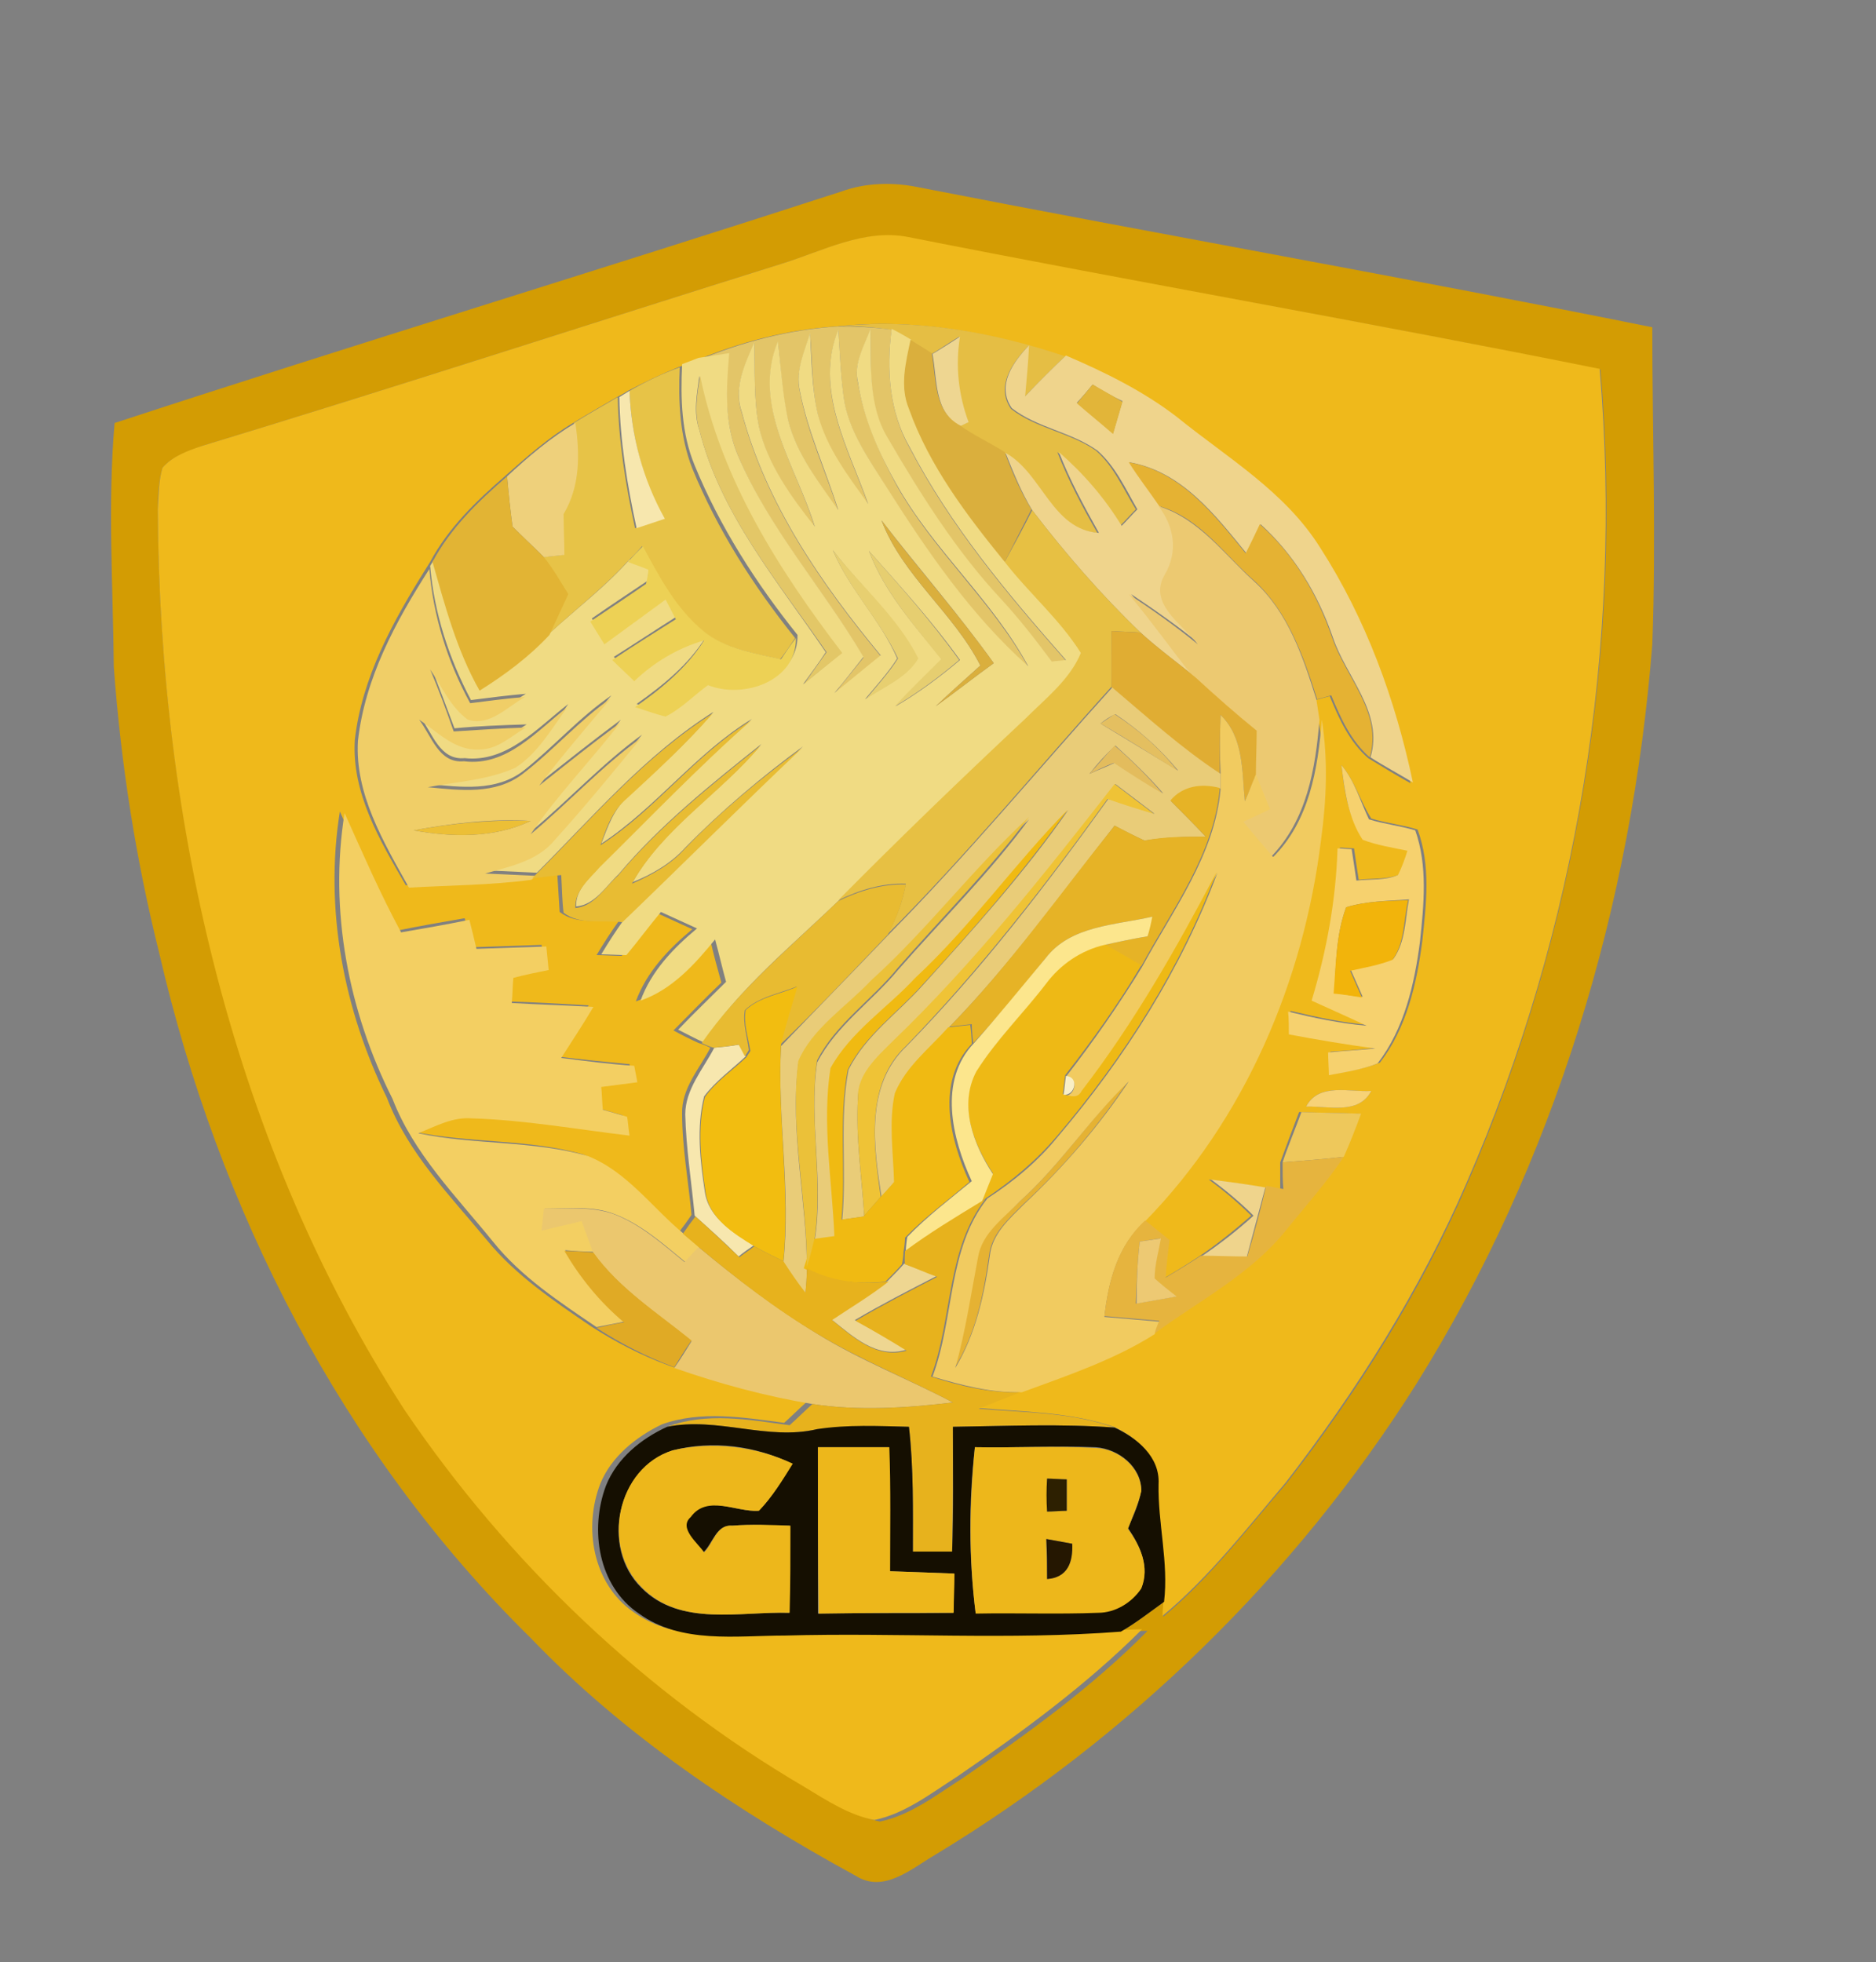 <?xml version="1.0" encoding="utf-8"?>
<!-- Generator: Adobe Illustrator 26.0.3, SVG Export Plug-In . SVG Version: 6.00 Build 0)  -->
<svg version="1.1" id="Layer_1" xmlns="http://www.w3.org/2000/svg" xmlns:xlink="http://www.w3.org/1999/xlink" x="0px" y="0px"
	 viewBox="0 0 239 250" style="enable-background:new 0 0 239 250;" xml:space="preserve">
<rect x="0" y="0" width="239" height="250" fill="#808080" stroke="none"/>
<style type="text/css">
	.st0{fill:#D39C03;}
	.st1{fill:#EFB91B;}
	.st2{fill:#E5BE44;}
	.st3{fill:#E3C568;}
	.st4{fill:#F0DB83;}
	.st5{fill:#EED691;}
	.st6{fill:#DAAF3D;}
	.st7{fill:#EFD48C;}
	.st8{fill:#E7C347;}
	.st9{fill:#E3C767;}
	.st10{fill:#E2B539;}
	.st11{fill:#F7E7AE;}
	.st12{fill:#EED07B;}
	.st13{fill:#E5B233;}
	.st14{fill:#E2B434;}
	.st15{fill:#ECC971;}
	.st16{fill:#E7C043;}
	.st17{fill:#EDD155;}
	.st18{fill:#E7CF70;}
	.st19{fill:#E6CE70;}
	.st20{fill:#F0CE67;}
	.st21{fill:#E0AD33;}
	.st22{fill:#E9CC78;}
	.st23{fill:#E8BC33;}
	.st24{fill:#E4BF60;}
	.st25{fill:#F1CB60;}
	.st26{fill:#E3BC5D;}
	.st27{fill:#F6D16E;}
	.st28{fill:#E6B326;}
	.st29{fill:#EFC336;}
	.st30{fill:#F0BA12;}
	.st31{fill:#F3CF62;}
	.st32{fill:#ECBF36;}
	.st33{fill:#EBC139;}
	.st34{fill:#EEB915;}
	.st35{fill:#E8BB31;}
	.st36{fill:#F2B40B;}
	.st37{fill:#FCE68D;}
	.st38{fill:#F2BD10;}
	.st39{fill:#F9EFC5;}
	.st40{fill:#F7D277;}
	.st41{fill:#EEC85B;}
	.st42{fill:#E6B43E;}
	.st43{fill:#EBC76E;}
	.st44{fill:#E7B21D;}
	.st45{fill:#EDC973;}
	.st46{fill:#E0AA25;}
	.st47{fill:#150F01;}
	.st48{fill:#EDB71B;}
	.st49{fill:#2D2001;}
	.st50{fill:#251701;}
</style>
<g id="_x23_d39c03ff">
	<path class="st0" d="M107.2,24.4c3-1.1,6.4-1.2,9.5-0.6c31.2,6.1,62.6,11.6,93.8,17.9c0,13.5,0.5,26.9,0,40.4
		c-2.6,33.2-12.4,66-30.1,94.3c-15.4,24.4-36.6,45-61.2,59.9c-3.1,1.8-6.6,5-10.2,2.7c-15-8.2-29.5-17.9-41.4-30.3
		C43.5,185,27.8,154,20.3,121.5c-3-12-4.9-24.2-5.8-36.5c-0.1-10.3-0.8-20.8,0.1-31.1C45.4,43.8,76.4,34.4,107.2,24.4 M99.6,33.6
		C75,41.3,50.5,49.3,25.8,56.8c-1.8,0.7-3.8,1.3-5.1,2.8c-0.5,1.7-0.6,3.5-0.6,5.3c0.2,40.2,9.8,81.1,32.1,114.9
		c13.2,19.5,30.7,36.1,51,48.1c2.8,1.6,5.6,3.5,8.9,4.2c3.9-0.8,7.2-3.4,10.5-5.5c8.3-5.7,16.5-11.6,23.6-18.8
		c-0.8,0-2.5,0.1-3.4,0.1c1.9-1.1,3.7-2.5,5.5-3.8c0,0.5-0.1,1.4-0.1,1.9c6-5,10.7-11.2,15.7-17c9.1-11.7,17.1-24.4,23-38.1
		c14.1-32.5,20-68.5,17-103.8c-29.3-6-58.8-11-88.1-16.8C110.1,29.1,104.9,32,99.6,33.6z"/>
</g>
<g id="_x23_efb91bff">
	<path class="st1" d="M99.6,33.6c5.2-1.6,10.5-4.5,16.1-3.4c29.3,5.8,58.8,10.9,88.1,16.8c3,35.3-2.8,71.3-17,103.8
		c-5.9,13.6-13.9,26.3-23,38.1c-5,5.9-9.8,12.1-15.7,17c0-0.5,0.1-1.4,0.1-1.9c0.6-5-0.7-10-0.7-15c0.2-3.4-2.8-5.9-5.6-7.2
		c-5.6-1.9-11.5-1.9-17.3-2.4c1.8-0.7,3.5-1.5,5.3-2.1c5.8-2.1,11.7-4.1,16.9-7.4c5.7-4.2,12.2-7.5,16.7-13.1
		c2.5-3.1,5.2-6.1,7.4-9.4c0.8-1.8,1.5-3.7,2.2-5.5c-2.5-0.1-5.1-0.1-7.6-0.2c-0.8,2.1-1.6,4.2-2.4,6.4c0,1.2,0,2.4,0,3.6
		c-0.8-0.1-1.5-0.3-2.2-0.4c-2.3-0.4-4.6-0.7-6.9-1c1.9,1.4,3.7,2.9,5.4,4.6c-2.2,1.9-4.4,3.7-6.8,5.3c-1.5,1-3,1.9-4.5,2.8
		c0.2-1.6,0.4-3.2,0.5-4.8c-1-0.8-2.1-1.7-3.1-2.5c12.7-13,20.2-30.7,22.4-48.6c0.7-5.1,0.9-10.2,0.1-15.3c-0.1-0.7-0.3-1.9-0.4-2.6
		c0.4-0.1,1.4-0.4,1.8-0.5c1.2,2.9,2.5,5.8,4.9,7.9c1.8,1.1,3.6,2.2,5.4,3.2c-2.2-10.5-6-20.9-11.8-29.9
		c-4.5-7.2-11.9-11.5-18.3-16.7c-4.2-3.3-9.1-5.7-14.1-7.8c-9.3-3.1-19.2-4.9-29-3.8c-6.2,0.4-12.3,2-18,4.4
		c-0.5,0.2-1.6,0.6-2.1,0.8c-2.2,0.9-4.3,1.9-6.4,3c-0.3,0.2-1,0.6-1.4,0.8c-1.9,1.1-3.8,2.2-5.6,3.3c-3.2,1.9-6,4.4-8.7,6.8
		c-3.7,3.2-7.2,6.6-9.5,10.9l-0.5,0.8c-4.2,6.7-8.2,13.9-9.1,21.9c-0.4,6.8,3.2,12.8,6.5,18.5c5.2-0.2,10.4-0.3,15.6-1
		c1.2-0.1,2.4-0.3,3.7-0.4c0.1,1.6,0.2,3.2,0.3,4.8c2.2,1.7,5,0.9,7.5,1.2c-1,1.4-1.9,2.8-2.8,4.3c0.8,0,2.4,0.1,3.2,0.1
		c1.4-1.8,2.9-3.7,4.4-5.5c1.5,0.7,3.1,1.4,4.6,2.1c-3,2.5-5.8,5.4-7.2,9.2c4.1-1.4,6.9-4.6,9.5-7.8c0.4,1.8,0.9,3.6,1.4,5.4
		c-2.1,2-4.1,4.1-6.1,6.1c1.1,0.6,2.1,1.1,3.2,1.6c0.4,0.1,1.1,0.4,1.5,0.6c-1.4,2.7-3.7,5.2-3.6,8.4c0,4.3,0.8,8.6,1.2,12.9
		c-0.4,0.6-1.2,1.7-1.6,2.2c-4.1-3.2-7.3-7.9-12.2-9.9c-7-2-14.4-1.4-21.6-2.9c2.1-0.9,4.3-2.1,6.8-1.9c6.8,0.2,13.4,1.4,20.1,2.2
		c-0.1-0.6-0.2-1.8-0.3-2.4c-1-0.3-2.1-0.6-3.1-0.9c-0.1-1-0.1-2-0.2-2.9c1.5-0.2,3-0.4,4.6-0.6c-0.1-0.5-0.3-1.6-0.4-2.1
		c-3.1-0.3-6.2-0.6-9.3-1c1.3-2.2,2.7-4.3,4.1-6.5c-3.5-0.2-6.9-0.4-10.4-0.5c0.1-1.1,0.1-2.1,0.2-3.2c1.5-0.3,3-0.7,4.5-1
		c-0.1-1-0.2-2-0.3-3c-3,0.1-5.9,0.2-8.9,0.3c-0.3-1.2-0.6-2.4-0.9-3.7c-2.9,0.5-5.8,1-8.7,1.6c-2.7-4.9-4.9-10-7.2-15.2
		c-2,12.4,0.5,25.3,6,36.5c2.7,7.1,8.1,12.5,12.8,18.2c3.6,4.4,8.5,7.7,13.2,10.9c3.1,2,6.4,3.7,9.9,5c5.7,2,11.6,3.6,17.6,4.6
		c-1,0.9-1.9,1.8-2.9,2.7c-5.2-0.7-10.6-1.6-15.6,0.2c-3.3,1.6-6.4,4.1-7.8,7.5c-2.2,5.6-1,12.8,4.2,16.4c5.4,3.9,12.4,2.8,18.6,2.8
		c14.2-0.4,28.6,0.5,42.8-0.5c0.8,0,2.5-0.1,3.4-0.1c-7.1,7.1-15.3,13.1-23.6,18.8c-3.3,2.1-6.6,4.7-10.5,5.5
		c-3.2-0.6-6.1-2.5-8.9-4.2c-20.3-11.9-37.8-28.6-51-48.1C29.8,146,20.3,105.1,20.1,64.9c0.1-1.8,0.1-3.6,0.6-5.3
		c1.3-1.5,3.3-2.2,5.1-2.8C50.5,49.3,75,41.3,99.6,33.6 M170.9,97.5c0.4,3.3,0.8,6.8,3,9.4c1.9,0.7,3.8,0.9,5.7,1.4
		c-0.4,1.1-0.8,2.1-1.2,3.1c-1.7,0.7-3.6,0.5-5.3,0.7c-0.2-1.3-0.4-2.6-0.6-4c-0.5,0-1.4-0.1-1.8-0.1c-0.3,6.6-1.5,13.1-3.3,19.4
		c2.3,1,4.7,2.1,7,3.2c-3.4-0.3-6.7-1-10-1.8c0,0.7,0,2.1,0.1,2.9c3.6,0.8,7.3,1.3,11,1.8c-2,0.2-4,0.4-6,0.5c0,0.7,0.1,2.2,0.1,2.9
		c2.1-0.4,4.2-0.7,6.2-1.5c3.4-4.4,4.7-10.1,5.4-15.5c0.5-4.7,1.1-9.6-0.6-14.2c-1.9-0.6-3.9-0.8-5.9-1.4
		C173.3,102.1,172.6,99.5,170.9,97.5 M166.4,141c2.8-0.1,6.7,1.1,8.3-2C171.9,139.2,168,137.9,166.4,141z"/>
</g>
<g id="_x23_e5be44ff">
	<path class="st2" d="M106.7,41.6c9.8-1.1,19.8,0.7,29,3.8c-1.8,1.7-3.5,3.4-5.2,5.2c0.2-2.1,0.4-4.3,0.5-6.5c-2,2.1-4.2,5.1-2.2,8
		c3.2,2.5,7.5,3,10.8,5.3c2.3,2,3.5,4.9,5.1,7.5c-0.7,0.7-1.3,1.4-2,2.1c-2.1-3.5-4.9-6.7-8-9.4c1.4,3.6,3.2,7,5.1,10.3
		c-6-0.4-7.1-7.6-11.9-10.2c-1.9-1.1-3.9-2.1-5.7-3.4c0.3-0.1,0.8-0.4,1.1-0.5c-1.4-3.5-1.8-7.2-1.1-10.9c-1.2,0.7-2.3,1.5-3.5,2.2
		c-0.9-0.6-1.8-1.2-2.7-1.7c-0.8-0.5-1.6-1-2.5-1.4C111.3,41.7,109,41.5,106.7,41.6z"/>
</g>
<g id="_x23_e3c568ff">
	<path class="st3" d="M88.7,46c5.7-2.4,11.8-4,18-4.4c2.3,0,4.6,0.1,6.9,0.4c-0.7,5.1-0.3,10.5,2.3,15.1c5.2,10,12.5,18.7,19.9,27.1
		c-0.6,0.1-1.2,0.1-1.8,0.2c-2-2.7-4.1-5.4-6.4-7.9c-5.8-6.1-10.2-13.3-14.5-20.6c-2.6-4.2-2.1-9.2-2.2-13.9
		c-0.8,2.2-2.2,4.4-1.6,6.8c0.8,4.6,2.7,8.9,4.9,13c4.7,8.4,12.2,14.8,16.8,23.2c-7.3-6.5-12.9-14.7-18.1-22.9
		c-2.2-3.6-4.8-7.1-5.4-11.3c-0.4-2.9-0.5-5.8-0.7-8.7c-3.1,7.6,1.3,15.1,3.8,22.2c-2.6-3.5-5.4-7.1-6.4-11.4c-0.8-3.4-0.7-7-1-10.4
		c-0.7,2.4-1.9,4.9-1.3,7.4c1,5.3,3.3,10.2,4.9,15.2c-2.5-3.6-5.3-7.2-6.4-11.5c-0.8-3.3-0.9-6.7-1.3-10c-3.3,8.2,2.4,15.9,4.7,23.6
		c-3-3.8-6-7.9-7.1-12.7c-0.7-3.6-0.5-7.2-0.6-10.8c-1.2,2.8-2.7,5.8-1.6,8.9c3.1,11.7,10.1,21.8,17.7,31c-2,1.6-3.9,3.2-5.9,4.8
		c1.2-1.5,2.5-3.1,3.7-4.6C104.9,75,97.9,67.4,94,58c-1.7-4-1.5-8.3-1.3-12.6C91.3,45.6,90,45.8,88.7,46z"/>
</g>
<g id="_x23_f0db83ff">
	<path class="st4" d="M113.6,41.9c0.8,0.4,1.7,0.9,2.5,1.4c-0.6,2.9-1.5,5.9-0.2,8.8c2.6,7.3,7.4,13.6,12.2,19.5
		c3.1,4,7,7.3,9.7,11.6c-1.4,3.5-4.5,5.9-7.1,8.4c-8.1,7.6-16,15.3-23.8,23.1c-6,5.8-12.6,11.1-17.3,18.1c-1.1-0.5-2.2-1.1-3.2-1.6
		c2-2.1,4.1-4.1,6.1-6.1c-0.5-1.8-0.9-3.6-1.4-5.4c-2.6,3.2-5.5,6.4-9.5,7.8c1.4-3.8,4.2-6.7,7.2-9.2c-1.5-0.7-3.1-1.4-4.6-2.1
		c-1.5,1.8-2.9,3.7-4.4,5.5c-0.8,0-2.4-0.1-3.2-0.1c0.9-1.5,1.8-2.9,2.8-4.3c7.7-7.4,15.2-14.9,22.9-22.2c-5.3,3.9-10.4,8.2-15,12.9
		c-1.8,2-4.2,3.4-6.7,4.4c4-7.1,11.3-11.4,16.4-17.6c-6.4,5.1-12.9,10.3-18.2,16.6c-1.6,1.5-3,3.9-5.4,4.1c-0.1-2.2,1.8-3.7,3.1-5.2
		c6.3-6.3,12.6-12.7,19.3-18.7c-7.2,4.4-12.2,11.3-19.2,15.9c0.8-2.1,1.6-4.4,3.3-5.9c3.8-3.5,7.6-6.9,11-10.9
		c-8.7,5.5-15.3,13.3-22.5,20.5c-2.2-0.1-4.3-0.2-6.5-0.3c3.2-0.9,6.7-1.6,8.9-4.3c3.8-4.2,7.4-8.6,11-13
		c-5.1,3.7-9.3,8.3-14.1,12.3c3.4-5,7.7-9.3,11.4-14.2c-3.5,2.6-6.9,5.3-10.3,8c2.9-3.8,6-7.5,9.1-11.1c-4.1,2.8-7.4,6.6-11.2,9.6
		c-3.5,2.7-8,2.1-12.1,1.7c3.8-0.7,7.7-0.8,11.2-2.5c2.9-1.8,4.6-4.9,6.6-7.7c-3.9,3-7.8,7.5-13.2,6.9c-3.2,0.3-4.1-3.2-5.7-5.3
		c2.4,1.6,4.6,4,7.7,3.8c2.3,0,4.1-1.7,5.9-2.8c-3.1,0.1-6.1,0.2-9.2,0.5c-1-2.7-2-5.3-3-7.9c1.5,2.2,2.6,4.8,4.8,6.4
		c2.8,0.9,5.1-1.6,7.3-2.9c-2.3,0.2-4.7,0.5-7,0.8c-2.8-5.3-4.7-11.1-5.2-17.1l0.5-0.8c1.6,5.6,3.2,11.2,5.9,16.4
		c3.2-2,6.3-4.3,8.9-7.1c3.4-3.1,7.1-5.9,10.1-9.3c0.7,0.2,1.9,0.7,2.6,0.9c-0.1,0.4-0.3,1.3-0.3,1.8c-2.4,1.6-4.8,3.2-7.1,4.8
		c0.6,1,1.2,1.9,1.8,2.9c2.6-1.9,5.2-3.8,7.8-5.7c0.3,0.6,1,1.9,1.3,2.5c-2.7,1.7-5.4,3.5-8.1,5.2c0.9,0.9,1.8,1.8,2.8,2.7
		c2.5-2.4,5.5-4.2,8.9-5.2c-2.2,3.5-5.4,6.1-8.8,8.5c1.3,0.4,2.6,0.9,3.9,1.2c2-1,3.6-2.6,5.4-4c4.5,1.8,11.3-0.5,11.2-6
		c-5.3-6.6-9.9-13.8-13.1-21.6c-1.7-4.1-1.8-8.5-1.6-12.9c0.5-0.2,1.6-0.6,2.1-0.8c1.3-0.2,2.6-0.4,3.9-0.6C92.5,49.7,92.3,54,94,58
		c4,9.4,10.9,17,16,25.7c-1.2,1.5-2.4,3.1-3.7,4.6c2-1.6,3.9-3.2,5.9-4.8c-7.6-9.2-14.6-19.3-17.7-31c-1.1-3.1,0.4-6.1,1.6-8.9
		c0.1,3.6-0.1,7.3,0.6,10.8c1.1,4.8,4.1,8.9,7.1,12.7c-2.3-7.6-8.1-15.4-4.7-23.6c0.4,3.3,0.6,6.8,1.3,10c1.1,4.4,3.9,7.9,6.4,11.5
		c-1.6-5.1-3.9-10-4.9-15.2c-0.6-2.6,0.6-5,1.3-7.4c0.2,3.5,0.2,7,1,10.4c1.1,4.3,3.9,7.9,6.4,11.4c-2.5-7.1-6.9-14.6-3.8-22.2
		c0.2,2.9,0.3,5.8,0.7,8.7c0.6,4.2,3.2,7.8,5.4,11.3c5.2,8.2,10.8,16.4,18.1,22.9c-4.6-8.5-12.1-14.8-16.8-23.2
		c-2.3-4.1-4.2-8.4-4.9-13c-0.6-2.4,0.8-4.6,1.6-6.8c0.1,4.7-0.3,9.8,2.2,13.9c4.2,7.2,8.7,14.4,14.5,20.6c2.3,2.5,4.4,5.2,6.4,7.9
		c0.6-0.1,1.2-0.1,1.8-0.2c-7.4-8.4-14.7-17.1-19.9-27.1C113.3,52.5,112.9,47.1,113.6,41.9 M89.1,54.8c2.7,10.7,10,19.3,16.1,28.3
		c-0.9,1.4-1.9,2.7-2.9,4.1c1.6-1.3,3.3-2.7,4.9-4c-8.1-10.6-15.4-22.1-18.1-35.3C88.8,50.2,88.3,52.5,89.1,54.8 M112.3,66.3
		c2.7,7.1,9.2,11.8,12.6,18.5c-1.9,1.7-3.8,3.4-5.7,5.2c2.5-1.8,4.9-3.7,7.4-5.5C122.1,78.2,117,72.4,112.3,66.3 M106.1,70.1
		c2.1,5,6.1,8.9,8.2,13.8c-1.2,1.9-2.7,3.5-4.1,5.2c2.3-1.6,5.2-2.7,6.7-5.2C114.3,78.7,109.6,74.7,106.1,70.1 M110.7,70.2
		c2,5.3,5.8,9.5,9.3,13.8c-2,2-4,4-5.9,6c2.9-1.7,5.6-3.7,8.2-5.9C118.8,79.2,114.7,74.7,110.7,70.2z"/>
</g>
<g id="_x23_eed691ff">
	<path class="st5" d="M118.8,45.1c1.2-0.7,2.4-1.5,3.5-2.2c-0.6,3.7-0.2,7.4,1.1,10.9c-0.3,0.1-0.8,0.4-1.1,0.5
		C119,52.5,119.4,48.3,118.8,45.1z"/>
	<path class="st5" d="M115.2,161c1.4,0.5,2.7,1.1,4.1,1.6c-3.5,1.8-7,3.6-10.4,5.6c2.2,1.2,4.4,2.4,6.5,3.8
		c-3.8,1.1-6.7-1.7-9.5-3.9c2.4-1.6,4.9-3.1,7.2-4.9C113.8,162.5,114.5,161.8,115.2,161z"/>
</g>
<g id="_x23_daaf3dff">
	<path class="st6" d="M115.8,52.1c-1.2-2.9-0.4-5.9,0.2-8.8c0.9,0.6,1.8,1.1,2.7,1.7c0.6,3.2,0.2,7.4,3.6,9.2
		c1.8,1.3,3.8,2.2,5.7,3.4c0.9,2.5,2,5,3.4,7.3c-1.1,2.2-2.3,4.5-3.4,6.7C123.2,65.7,118.4,59.4,115.8,52.1z"/>
	<path class="st6" d="M112.3,66.3c4.7,6.2,9.8,11.9,14.3,18.2c-2.5,1.8-4.9,3.7-7.4,5.5c1.9-1.8,3.8-3.5,5.7-5.2
		C121.5,78.1,115,73.4,112.3,66.3z"/>
</g>
<g id="_x23_efd48cff">
	<path class="st7" d="M128.9,52c-2-2.9,0.2-5.9,2.2-8c-0.1,2.2-0.3,4.3-0.5,6.5c1.7-1.8,3.4-3.5,5.2-5.2c4.9,2.1,9.8,4.5,14.1,7.8
		c6.4,5.2,13.8,9.5,18.3,16.7c5.8,9,9.6,19.4,11.8,29.9c-1.8-1.1-3.7-2.1-5.4-3.2c1.7-5.7-3.1-10.2-4.8-15.3
		c-1.9-5.5-4.9-10.5-9.2-14.4c-0.6,1.2-1.2,2.4-1.8,3.7c-4-4.9-8.2-10.4-14.9-11.6c1.2,1.9,2.6,3.7,3.9,5.6c1.9,2.6,2.5,5.8,0.9,8.7
		c-2.1,3.7,2.3,6.3,4.2,8.9c-2.8-2.3-5.8-4.4-8.8-6.4c2.9,3.4,5.6,7.1,8.3,10.7c-2.3-1.9-4.8-3.7-7.1-5.8c-5-4.8-9.6-10.1-13.8-15.6
		c-1.4-2.3-2.4-4.8-3.4-7.3c4.7,2.6,5.9,9.8,11.9,10.2c-1.9-3.4-3.7-6.7-5.1-10.3c3.1,2.7,5.8,5.8,8,9.4c0.7-0.7,1.3-1.4,2-2.1
		c-1.5-2.6-2.8-5.5-5.1-7.5C136.4,55,132.1,54.5,128.9,52 M139.2,49c-0.5,0.6-1.5,1.8-2,2.3c1.5,1.3,3.1,2.6,4.6,3.9
		c0.4-1.4,0.8-2.7,1.2-4.1C141.7,50.5,140.5,49.8,139.2,49z"/>
	<path class="st7" d="M154.3,150.3c2.3,0.3,4.6,0.6,6.9,1c-0.8,3-1.6,6-2.4,9c-2,0-3.9-0.1-5.9-0.1c2.4-1.6,4.7-3.4,6.8-5.3
		C158,153.2,156.2,151.7,154.3,150.3z"/>
</g>
<g id="_x23_e7c347ff">
	<path class="st8" d="M80.2,49.8c2.1-1.2,4.2-2.2,6.4-3c-0.2,4.4,0,8.8,1.6,12.9c3.2,7.8,7.8,15,13.1,21.6c-0.6,0.9-1.2,1.8-1.9,2.7
		c-3.4-0.8-7.1-1.3-9.9-3.6c-3.5-2.8-5.6-6.9-7.7-10.8c-0.6,0.7-1.2,1.3-1.9,2c-3.1,3.4-6.8,6.2-10.1,9.3c0.9-1.7,1.7-3.4,2.4-5.2
		c-1-1.6-1.9-3.2-3.1-4.7c0.7-0.1,2-0.2,2.6-0.3c0-1.7-0.1-3.5-0.1-5.2c2.1-3.5,2.1-7.7,1.5-11.6c1.8-1.1,3.7-2.2,5.6-3.3
		c0.1,5.6,1,11.2,2.2,16.7c1.2-0.4,2.4-0.8,3.6-1.2C81.9,61.1,80.4,55.5,80.2,49.8z"/>
</g>
<g id="_x23_e3c767ff">
	<path class="st9" d="M89.1,54.8c-0.7-2.2-0.3-4.6,0.1-6.9c2.7,13.2,10,24.7,18.1,35.3c-1.6,1.3-3.3,2.6-4.9,4
		c1-1.4,1.9-2.7,2.9-4.1C99.1,74.1,91.8,65.5,89.1,54.8z"/>
</g>
<g id="_x23_e2b539ff">
	<path class="st10" d="M139.2,49c1.2,0.7,2.5,1.4,3.8,2.2c-0.4,1.4-0.8,2.7-1.2,4.1c-1.5-1.3-3.1-2.6-4.6-3.9
		C137.7,50.8,138.7,49.6,139.2,49z"/>
</g>
<g id="_x23_f7e7aeff">
	<path class="st11" d="M80.2,49.8c0.2,5.7,1.7,11.3,4.5,16.3c-1.2,0.4-2.4,0.8-3.6,1.2c-1.2-5.5-2.1-11.1-2.2-16.7
		C79.2,50.4,79.9,50,80.2,49.8z"/>
	<path class="st11" d="M91,133.5c1.1-0.1,2.1-0.2,3.2-0.4c0.2,0.4,0.6,1.1,0.8,1.5c-1.8,1.7-3.8,3.1-5.3,5.1c-1,4-0.5,8.2,0.1,12.2
		c0.5,3.3,3.6,5.1,6.2,6.8c-0.6,0.4-1.3,0.9-1.9,1.4c-1.8-1.8-3.7-3.5-5.6-5.2c-0.4-4.3-1.1-8.6-1.2-12.9
		C87.3,138.8,89.6,136.2,91,133.5z"/>
</g>
<g id="_x23_eed07bff">
	<path class="st12" d="M64.6,60.7c2.7-2.5,5.5-4.9,8.7-6.8c0.6,4,0.6,8.1-1.5,11.6c0,1.7,0.1,3.5,0.1,5.2c-0.7,0.1-2,0.2-2.6,0.3
		c-1.3-1.3-2.7-2.6-4-3.9C65,65,64.8,62.9,64.6,60.7z"/>
</g>
<g id="_x23_e5b233ff">
	<path class="st13" d="M143.8,58.9c6.7,1.2,10.9,6.7,14.9,11.6c0.6-1.2,1.2-2.4,1.8-3.7c4.4,3.9,7.3,8.9,9.2,14.4
		c1.7,5.1,6.5,9.6,4.8,15.3c-2.4-2.1-3.7-5-4.9-7.9c-0.4,0.1-1.4,0.4-1.8,0.5c-1.7-5.4-3.7-11.1-7.9-15c-3.9-3.4-7-8.1-12.2-9.6
		C146.4,62.6,145,60.8,143.8,58.9z"/>
	<path class="st13" d="M130,153c5.1-4.6,8.8-10.4,13.7-15.2c-3.8,5.7-8.3,11-13.3,15.6c-1.9,1.9-4.1,3.8-4.4,6.6
		c-0.7,5-1.7,10-4.4,14.3c1.3-4.6,2-9.4,2.9-14.1C125,157.1,127.9,155.1,130,153z"/>
</g>
<g id="_x23_e2b434ff">
	<path class="st14" d="M55.1,71.6c2.3-4.3,5.8-7.7,9.5-10.9c0.2,2.1,0.4,4.3,0.7,6.4c1.3,1.3,2.7,2.6,4,3.9c1.2,1.5,2.1,3.1,3.1,4.7
		c-0.8,1.7-1.6,3.5-2.4,5.2c-2.6,2.8-5.7,5.1-8.9,7.1C58.2,82.9,56.7,77.2,55.1,71.6z"/>
</g>
<g id="_x23_ecc971ff">
	<path class="st15" d="M147.6,64.5c5.2,1.6,8.4,6.2,12.2,9.6c4.3,3.9,6.2,9.6,7.9,15c0.1,0.7,0.3,1.9,0.4,2.6
		c-0.5,6.2-1.6,12.8-6.2,17.5c-1.3-1.5-2.5-3-3.8-4.5c1.1-0.5,2.3-1.1,3.4-1.6c-0.6-1.5-1.2-2.9-1.8-4.4c0-1.9,0.1-3.7,0.1-5.6
		c-2.6-2.2-5.2-4.4-7.7-6.7c-2.8-3.6-5.4-7.2-8.3-10.7c3,2,6,4.1,8.8,6.4c-2-2.6-6.4-5.2-4.2-8.9C150.1,70.3,149.6,67.1,147.6,64.5z
		"/>
</g>
<g id="_x23_e7c043ff">
	<path class="st16" d="M131.5,65c4.2,5.5,8.8,10.8,13.8,15.6c-1.2-0.1-2.4-0.1-3.7-0.2c0,2.4,0.1,4.8,0,7.1
		c-9.5,10.5-18.5,21.5-28.5,31.5c1.1-2,1.9-4.1,2.3-6.4c-3-0.1-5.9,0.8-8.6,2.1c7.8-7.9,15.8-15.6,23.8-23.1c2.6-2.6,5.7-5,7.1-8.4
		c-2.7-4.3-6.6-7.6-9.7-11.6C129.2,69.4,130.4,67.2,131.5,65z"/>
</g>
<g id="_x23_edd155ff">
	<path class="st17" d="M80,71.6c0.6-0.7,1.2-1.3,1.9-2c2.1,3.9,4.2,7.9,7.7,10.8c2.8,2.3,6.5,2.8,9.9,3.6c0.6-0.9,1.2-1.8,1.9-2.7
		c0.1,5.5-6.7,7.8-11.2,6c-1.8,1.3-3.4,3-5.4,4c-1.3-0.3-2.6-0.8-3.9-1.2c3.3-2.3,6.6-5,8.8-8.5c-3.4,1-6.4,2.8-8.9,5.2
		c-0.9-0.9-1.9-1.8-2.8-2.7c2.7-1.8,5.4-3.5,8.1-5.2c-0.3-0.6-1-1.9-1.3-2.5c-2.6,1.9-5.2,3.8-7.8,5.7c-0.6-1-1.2-1.9-1.8-2.9
		c2.4-1.6,4.8-3.2,7.1-4.8c0.1-0.4,0.3-1.3,0.3-1.8C82,72.3,80.7,71.9,80,71.6z"/>
</g>
<g id="_x23_e7cf70ff">
	<path class="st18" d="M106.1,70.1c3.6,4.6,8.3,8.6,10.9,13.8c-1.5,2.5-4.4,3.6-6.7,5.2c1.4-1.7,2.9-3.3,4.1-5.2
		C112.1,79,108.2,75.1,106.1,70.1z"/>
</g>
<g id="_x23_e6ce70ff">
	<path class="st19" d="M110.7,70.2c4,4.5,8,9,11.5,13.9c-2.6,2.2-5.3,4.2-8.2,5.9c1.9-2.1,3.9-4,5.9-6
		C116.5,79.7,112.7,75.5,110.7,70.2z"/>
</g>
<g id="_x23_f0ce67ff">
	<path class="st20" d="M45.6,94.4c0.9-8,4.8-15.2,9.1-21.9c0.5,6,2.3,11.8,5.2,17.1c2.3-0.3,4.7-0.6,7-0.8c-2.2,1.2-4.5,3.8-7.3,2.9
		c-2.2-1.6-3.3-4.2-4.8-6.4c1.1,2.6,2.1,5.3,3,7.9c3.1-0.2,6.1-0.4,9.2-0.5c-1.9,1.1-3.6,2.8-5.9,2.8c-3.1,0.2-5.3-2.2-7.7-3.8
		c1.6,2.1,2.5,5.6,5.7,5.3c5.5,0.7,9.3-3.9,13.2-6.9c-2,2.7-3.7,5.8-6.6,7.7c-3.5,1.6-7.5,1.8-11.2,2.5c4.1,0.4,8.6,1,12.1-1.7
		c3.9-3,7.2-6.8,11.2-9.6c-3.1,3.7-6.2,7.3-9.1,11.1c3.4-2.7,6.8-5.4,10.3-8c-3.7,4.8-8,9.2-11.4,14.2c4.8-4,9-8.6,14.1-12.3
		c-3.6,4.4-7.2,8.8-11,13c-2.2,2.7-5.7,3.4-8.9,4.3c2.1,0.1,4.3,0.2,6.5,0.3l-0.6,0.5c-5.2,0.7-10.4,0.7-15.6,1
		C48.8,107.2,45.2,101.1,45.6,94.4 M52.7,105.8c4.9,0.9,10.3,1,14.9-1.2C62.6,104.3,57.6,104.9,52.7,105.8z"/>
</g>
<g id="_x23_e0ad33ff">
	<path class="st21" d="M141.6,80.4c1.2,0.1,2.4,0.1,3.7,0.2c2.3,2.1,4.7,3.8,7.1,5.8c2.5,2.3,5.1,4.6,7.7,6.7c0,1.9-0.1,3.7-0.1,5.6
		c-0.4,1.1-0.9,2.3-1.4,3.4c-0.4-3.8-0.1-8.1-3.1-11c-0.1,2.5-0.1,5-0.1,7.5c-4.9-3.2-9.3-7.2-13.8-11
		C141.6,85.2,141.6,82.8,141.6,80.4z"/>
</g>
<g id="_x23_e9cc78ff">
	<path class="st22" d="M113.2,119.1c10-10.1,19-21,28.5-31.5c4.5,3.8,8.9,7.8,13.8,11c0,0.5,0,1.4,0,1.9c-2.3-0.6-4.7-0.3-6.3,1.6
		c1.5,1.5,3,3,4.4,4.5c-2.6,0-5.2,0.1-7.8,0.5c-1.3-0.6-2.5-1.2-3.8-1.9c-6.8,8.7-13.3,17.7-21,25.6c-2.4,2.7-5.4,5-6.8,8.4
		c-0.8,3.7-0.2,7.5-0.1,11.3c-0.5,0.5-1.4,1.5-1.8,2c-1-6.4-2.1-14.2,3.2-19.2c9.5-9.7,17.8-20.5,25.7-31.5c2,0.6,4,1.3,5.9,1.9
		c-1.7-1.3-3.4-2.6-5-3.8c-8.9,11.4-17.8,22.8-28.3,32.8c-2,2-4.5,4.2-4.5,7.3c-0.3,5,0.5,10,0.8,15c-0.7,0.1-2.1,0.3-2.8,0.4
		c0.6-6.4-0.4-12.8,0.8-19.1c2.2-4.4,6.3-7.2,9.5-10.8c6.5-7.2,13-14.4,18.5-22.3c-6.8,6.9-12.3,14.9-19.4,21.4
		c-3.5,3.8-8.2,6.8-10.5,11.6c-1.1,7.1,0.2,14.3,0.5,21.4c-0.7,0.1-2.2,0.3-2.9,0.4c1.2-7.5-0.8-15.2,0.3-22.6
		c2.4-4.7,7-7.8,10.3-11.8c5.6-6.4,11.7-12.4,16.7-19.2c-7.1,6.5-12.9,14.3-20.1,20.8c-3.2,3.4-7.5,6.1-9.3,10.4
		c-1.1,8.7,1.1,17.4,1.1,26.2c0,0.8-0.1,2.3-0.2,3.1c-1-1.3-1.9-2.6-2.8-4c1-9.2-0.8-18.4-0.3-27.6
		C104.1,128.5,108.7,123.8,113.2,119.1 M140.2,92.2c3.3,2,6.6,4,9.9,6c-2.3-2.8-5-5.2-8-7.2C141.4,91.3,140.8,91.7,140.2,92.2
		 M138.8,98.6c1.1-0.5,2.2-0.9,3.2-1.4c2,1.3,4.1,2.6,6.2,3.9c-1.9-2.2-4-4.2-6.1-6.1C140.9,96.1,139.8,97.3,138.8,98.6z"/>
</g>
<g id="_x23_e8bc33ff">
	<path class="st23" d="M68.3,111.4c7.2-7.2,13.8-15,22.5-20.5c-3.4,3.9-7.2,7.4-11,10.9c-1.8,1.5-2.6,3.8-3.3,5.9
		c7-4.5,12-11.5,19.2-15.9c-6.7,5.9-12.9,12.4-19.3,18.7c-1.3,1.5-3.2,3-3.1,5.2c2.4-0.2,3.7-2.6,5.4-4.1
		c5.3-6.3,11.8-11.5,18.2-16.6c-5.2,6.2-12.4,10.5-16.4,17.6c2.5-1.1,4.9-2.4,6.7-4.4c4.6-4.8,9.7-9,15-12.9
		c-7.7,7.3-15.2,14.8-22.9,22.2c-2.5-0.3-5.4,0.4-7.5-1.2c-0.2-1.6-0.2-3.2-0.3-4.8c-1.2,0.1-2.5,0.3-3.7,0.4L68.3,111.4z"/>
</g>
<g id="_x23_e4bf60ff">
	<path class="st24" d="M140.2,92.2c0.6-0.4,1.2-0.8,1.8-1.2c3.1,2,5.8,4.4,8,7.2C146.8,96.2,143.5,94.1,140.2,92.2z"/>
</g>
<g id="_x23_f1cb60ff">
	<path class="st25" d="M155.5,91.1c3,2.9,2.7,7.2,3.1,11c0.5-1.1,0.9-2.3,1.4-3.4c0.6,1.5,1.2,2.9,1.8,4.4c-1.2,0.6-2.3,1.1-3.4,1.6
		c1.2,1.5,2.5,3,3.8,4.5c4.6-4.6,5.7-11.2,6.2-17.5c0.8,5.1,0.6,10.2-0.1,15.3c-2.2,18-9.7,35.6-22.4,48.6
		c-3.5,3.1-4.7,7.7-5.2,12.2c2.3,0.2,4.7,0.4,7,0.6c-0.1,0.4-0.4,1.2-0.6,1.6c-5.2,3.3-11.2,5.3-16.9,7.4c-3.9,0.1-7.7-0.9-11.4-2
		c2.8-7.4,1.9-16.3,7-22.7c3.4-2.2,6.5-4.8,9-7.9c8.5-10,15.7-21.3,20.3-33.6c-5.1,9.7-10.5,19.2-17.2,27.9
		c-0.5,1.1-1.5,0.8-2.4,0.5c1.5,0.2,2-2.3,0.3-2.4c3.5-4.5,6.7-9.1,9.7-14c3.9-7.2,9.3-14.3,10-22.7c0-0.5,0-1.4,0-1.9
		C155.4,96.1,155.4,93.6,155.5,91.1 M130,153c-2.1,2.2-4.9,4.1-5.4,7.2c-0.9,4.7-1.6,9.5-2.9,14.1c2.6-4.3,3.7-9.3,4.4-14.3
		c0.3-2.8,2.5-4.7,4.4-6.6c5-4.7,9.5-9.9,13.3-15.6C138.8,142.6,135.1,148.4,130,153z"/>
</g>
<g id="_x23_e3bc5dff">
	<path class="st26" d="M138.8,98.6c1.1-1.2,2.1-2.4,3.2-3.6c2.2,1.9,4.2,3.9,6.1,6.1c-2.1-1.2-4.1-2.5-6.2-3.9
		C140.9,97.6,139.8,98.1,138.8,98.6z"/>
</g>
<g id="_x23_f6d16eff">
	<path class="st27" d="M170.9,97.5c1.7,2,2.4,4.6,3.5,6.9c1.9,0.6,3.9,0.8,5.9,1.4c1.6,4.5,1.1,9.5,0.6,14.2
		c-0.7,5.4-2,11.1-5.4,15.5c-2,0.8-4.1,1.1-6.2,1.5c0-0.7-0.1-2.2-0.1-2.9c2-0.2,4-0.3,6-0.5c-3.7-0.5-7.3-1.1-11-1.8
		c0-0.7,0-2.1-0.1-2.9c3.3,0.8,6.6,1.5,10,1.8c-2.3-1.1-4.6-2.1-7-3.2c1.9-6.3,3.1-12.8,3.3-19.4c0.5,0,1.4,0.1,1.8,0.1
		c0.2,1.3,0.4,2.6,0.6,4c1.8-0.2,3.7,0,5.3-0.7c0.5-1,0.9-2.1,1.2-3.1c-1.9-0.4-3.9-0.7-5.7-1.4C171.8,104.3,171.3,100.8,170.9,97.5
		 M171.5,115.6c-1.3,3.5-1.3,7.3-1.5,10.9c1.2,0.2,2.4,0.4,3.6,0.5c-0.5-1.1-1-2.3-1.5-3.4c1.8-0.4,3.6-0.8,5.4-1.4
		c1.6-2.2,1.5-5.1,2-7.6C176.8,114.8,174.1,114.8,171.5,115.6z"/>
</g>
<g id="_x23_e6b326ff">
	<path class="st28" d="M149.1,102c1.6-1.9,4-2.2,6.3-1.6c-0.7,8.4-6.1,15.5-10,22.7c-1.6-0.9-3.1-1.8-4.7-2.7
		c1.8-0.4,3.7-0.8,5.5-1.1c0.1-0.6,0.4-1.9,0.6-2.5c-4.7,1.1-10.4,1.1-13.6,5.3c-3,3.7-5.9,7.3-9.2,10.8c-0.1-0.6-0.2-1.8-0.2-2.4
		c-0.9,0.1-1.9,0.2-2.8,0.3c7.7-7.9,14.1-17,21-25.6c1.2,0.6,2.5,1.3,3.8,1.9c2.6-0.5,5.2-0.5,7.8-0.5
		C152.1,105,150.6,103.5,149.1,102z"/>
</g>
<g id="_x23_efc336ff">
	<path class="st29" d="M113.7,132.7c10.4-10,19.4-21.4,28.3-32.8c1.7,1.3,3.4,2.6,5,3.8c-2-0.6-4-1.2-5.9-1.9
		c-7.9,11-16.3,21.8-25.7,31.5c-5.2,4.9-4.1,12.8-3.2,19.2c-0.7,0.8-1.4,1.6-2.1,2.4c-0.3-5-1.1-10-0.8-15
		C109.2,136.9,111.7,134.7,113.7,132.7z"/>
</g>
<g id="_x23_f0ba12ff">
	<path class="st30" d="M116.6,124.6c7.1-6.6,12.7-14.6,19.4-21.4c-5.6,7.9-12,15.2-18.5,22.3c-3.2,3.6-7.3,6.4-9.5,10.8
		c-1.2,6.3-0.2,12.8-0.8,19.1c0.7-0.1,2.1-0.3,2.8-0.4c0.7-0.8,1.4-1.6,2.1-2.4c0.5-0.5,1.4-1.5,1.8-2c-0.1-3.8-0.7-7.6,0.1-11.3
		c1.4-3.4,4.4-5.7,6.8-8.4c0.9-0.1,1.9-0.2,2.8-0.3c0.1,0.6,0.2,1.8,0.2,2.4c-4.6,4.8-2.8,12.2-0.3,17.6c-2.8,2.4-5.7,4.5-8.2,7.1
		c0,0.4-0.1,1.4-0.2,1.8c0,0.4-0.1,1.2-0.2,1.6c-0.7,0.8-1.4,1.5-2.1,2.2c-3.6,0.4-7.2,0-10.4-1.7c0.4-1.2,0.7-2.4,1-3.7
		c0.7-0.1,2.2-0.3,2.9-0.4c-0.3-7.1-1.6-14.3-0.5-21.4C108.4,131.4,113.1,128.4,116.6,124.6z"/>
</g>
<g id="_x23_f3cf62ff">
	<path class="st31" d="M43.9,103.6c2.3,5.1,4.5,10.2,7.2,15.2c2.9-0.5,5.8-1,8.7-1.6c0.3,1.2,0.6,2.4,0.9,3.7c3-0.1,5.9-0.2,8.9-0.3
		c0.1,1,0.2,2,0.3,3c-1.5,0.3-3,0.6-4.5,1c-0.1,1.1-0.1,2.1-0.2,3.2c3.4,0.2,6.9,0.3,10.4,0.5c-1.3,2.2-2.7,4.3-4.1,6.5
		c3.1,0.4,6.2,0.8,9.3,1c0.1,0.5,0.3,1.6,0.4,2.1c-1.5,0.2-3,0.4-4.6,0.6c0.1,1,0.1,1.9,0.2,2.9c1,0.3,2.1,0.6,3.1,0.9
		c0.1,0.6,0.2,1.8,0.3,2.4c-6.7-0.8-13.4-2-20.1-2.2c-2.4-0.2-4.6,1-6.8,1.9c7.1,1.5,14.6,0.9,21.6,2.9c5,2,8.2,6.6,12.2,9.9
		c0.7,0.6,1.3,1.1,2,1.7c-0.6,0.6-1.2,1.3-1.8,1.9c-2.8-2.3-5.6-4.8-9-6.1c-2.8-1.1-5.9-0.7-8.9-0.7c-0.1,0.7-0.2,2-0.3,2.6
		c1.7-0.4,3.4-0.8,5.1-1.2c0.5,1.4,0.9,2.7,1.5,4.1c-0.9,0-2.7-0.1-3.7-0.2c2,3.4,4.5,6.5,7.5,9.1c-0.9,0.2-2.6,0.5-3.5,0.7
		c-4.7-3.2-9.6-6.4-13.2-10.9c-4.7-5.8-10.1-11.2-12.8-18.2C44.4,128.9,41.9,116,43.9,103.6z"/>
</g>
<g id="_x23_ecbf36ff">
	<path class="st32" d="M52.7,105.8c4.9-0.9,9.9-1.4,14.9-1.2C63,106.8,57.6,106.7,52.7,105.8z"/>
</g>
<g id="_x23_ebc139ff">
	<path class="st33" d="M111,124.9c7.2-6.5,13-14.3,20.1-20.8c-5.1,6.8-11.1,12.8-16.7,19.2c-3.3,4.1-7.9,7.1-10.3,11.8
		c-1.1,7.5,0.8,15.1-0.3,22.6c-0.3,1.2-0.6,2.5-1,3.7c0-8.7-2.2-17.5-1.1-26.2C103.5,131,107.8,128.3,111,124.9z"/>
</g>
<g id="_x23_eeb915ff">
	<path class="st34" d="M137.8,139c6.7-8.7,12.1-18.2,17.2-27.9c-4.6,12.3-11.8,23.6-20.3,33.6c-2.6,3.1-5.7,5.7-9,7.9l-0.6,0.4
		c0.5-1.2,0.9-2.3,1.4-3.5c-2.5-3.8-4.5-8.8-2.1-13.1c2.6-4,6-7.4,8.9-11.2c1.8-2.5,4.4-4.2,7.4-4.9c1.6,0.9,3.2,1.8,4.7,2.7
		c-2.9,4.9-6.2,9.5-9.7,14c-0.1,0.6-0.2,1.8-0.3,2.4C136.4,139.7,137.3,140,137.8,139z"/>
</g>
<g id="_x23_e8bb31ff">
	<path class="st35" d="M106.8,114.8c2.7-1.3,5.6-2.2,8.6-2.1c-0.4,2.2-1.2,4.4-2.3,6.4c-4.5,4.7-9,9.5-13.7,14
		c0.6-2.5,1.4-4.9,2.1-7.4c-2.2,0.9-4.8,1.3-6.6,3c-0.3,1.7,0.3,3.4,0.5,5.1c-0.1,0.2-0.4,0.6-0.5,0.8c-0.2-0.4-0.6-1.1-0.8-1.5
		c-1.1,0.2-2.1,0.3-3.2,0.4c-0.4-0.1-1.1-0.4-1.5-0.6C94.2,126,100.8,120.6,106.8,114.8z"/>
</g>
<g id="_x23_f2b40bff">
	<path class="st36" d="M171.5,115.6c2.6-0.8,5.3-0.8,7.9-0.9c-0.6,2.5-0.4,5.4-2,7.6c-1.8,0.7-3.6,1-5.4,1.4c0.5,1.1,1,2.3,1.5,3.4
		c-1.2-0.2-2.4-0.4-3.6-0.5C170.2,122.9,170.2,119.1,171.5,115.6z"/>
</g>
<g id="_x23_fce68dff">
	<path class="st37" d="M133.2,122.1c3.2-4.2,8.9-4.2,13.6-5.3c-0.1,0.6-0.4,1.9-0.6,2.5c-1.8,0.3-3.7,0.7-5.5,1.1
		c-3,0.7-5.6,2.5-7.4,4.9c-2.9,3.8-6.3,7.1-8.9,11.2c-2.3,4.3-0.4,9.3,2.1,13.1c-0.5,1.2-0.9,2.3-1.4,3.5c-3.3,2-6.6,4.1-9.7,6.3
		c0-0.4,0.1-1.4,0.2-1.8c2.5-2.6,5.4-4.8,8.2-7.1c-2.5-5.4-4.3-12.8,0.3-17.6C127.2,129.4,130.2,125.7,133.2,122.1z"/>
</g>
<g id="_x23_f2bd10ff">
	<path class="st38" d="M95,128.7c1.8-1.7,4.4-2,6.6-3c-0.7,2.4-1.5,4.9-2.1,7.4c-0.5,9.2,1.2,18.4,0.3,27.6
		c-1.2-0.6-2.5-1.2-3.7-1.9c-2.6-1.6-5.7-3.5-6.2-6.8c-0.6-4-1.1-8.3-0.1-12.2c1.4-2,3.5-3.4,5.3-5.1c0.1-0.2,0.4-0.6,0.5-0.8
		C95.3,132.1,94.7,130.4,95,128.7z"/>
</g>
<g id="_x23_f9efc5ff">
	<path class="st39" d="M135.8,137.1c1.7,0.1,1.2,2.5-0.3,2.4C135.6,138.9,135.7,137.7,135.8,137.1z"/>
</g>
<g id="_x23_f7d277ff">
	<path class="st40" d="M166.4,141c1.6-3.1,5.6-1.8,8.3-2C173.1,142.1,169.2,140.9,166.4,141z"/>
</g>
<g id="_x23_eec85bff">
	<path class="st41" d="M165.8,141.7c2.5,0.1,5.1,0.1,7.6,0.2c-0.7,1.9-1.4,3.7-2.2,5.5c-2.6,0.3-5.2,0.5-7.8,0.7
		C164.1,146,165,143.9,165.8,141.7z"/>
</g>
<g id="_x23_e6b43eff">
	<path class="st42" d="M163.4,148.1c2.6-0.2,5.2-0.4,7.8-0.7c-2.2,3.3-4.9,6.3-7.4,9.4c-4.5,5.6-11,8.9-16.7,13.1
		c0.1-0.4,0.4-1.2,0.6-1.6c-2.3-0.2-4.7-0.4-7-0.6c0.5-4.5,1.7-9,5.2-12.2c1,0.8,2.1,1.7,3.1,2.5c-0.2,1.6-0.4,3.2-0.5,4.8
		c1.5-0.9,3-1.8,4.5-2.8c2,0,3.9,0.1,5.9,0.1c0.9-3,1.7-6,2.4-9c0.8,0.1,1.5,0.3,2.2,0.4C163.4,150.5,163.4,149.3,163.4,148.1
		 M145.2,158.2c-0.3,2.6-0.4,5.3-0.5,7.9c1.7-0.3,3.4-0.6,5.1-0.9c-1-0.8-1.9-1.5-2.8-2.3c0.1-1.7,0.5-3.4,0.8-5.1
		C147.2,157.9,145.9,158.1,145.2,158.2z"/>
</g>
<g id="_x23_ebc76eff">
	<path class="st43" d="M69.3,154c3,0,6.1-0.3,8.9,0.7c3.4,1.3,6.2,3.8,9,6.1c0.6-0.6,1.2-1.3,1.8-1.9c4.8,4,9.8,7.8,15.2,11.1
		c5.5,3.4,11.5,5.7,17.2,8.7c-5.9,0.7-12,1.1-17.9,0.2c-6-1-11.9-2.6-17.6-4.6c0.8-1.1,1.5-2.3,2.2-3.4c-4.3-3.5-9.2-6.7-12.5-11.2
		c-0.5-1.4-1-2.7-1.5-4.1c-1.7,0.4-3.4,0.8-5.1,1.2C69.1,156,69.2,154.6,69.3,154z"/>
</g>
<g id="_x23_e7b21dff">
	<path class="st44" d="M115.3,159.4c3.1-2.3,6.4-4.3,9.7-6.3l0.6-0.4c-5.1,6.5-4.2,15.3-7,22.7c3.7,1.2,7.5,2.1,11.4,2
		c-1.8,0.7-3.6,1.4-5.3,2.1c5.8,0.5,11.7,0.4,17.3,2.4c-6.9-0.5-13.8-0.2-20.6-0.1c0,5.3,0,10.6-0.1,15.9c-1.7,0-3.3,0-5,0
		c0-5.3,0.1-10.6-0.5-15.9c-3.9-0.1-7.8-0.2-11.7,0.3c-6.4,1.5-12.7-1.6-19.1-0.3c5-1.9,10.4-0.9,15.6-0.2c1-0.9,1.9-1.8,2.9-2.7
		c5.9,0.9,12,0.5,17.9-0.2c-5.7-3-11.7-5.4-17.2-8.7c-5.4-3.2-10.4-7.1-15.2-11.1c-0.7-0.6-1.3-1.1-2-1.7c0.4-0.6,1.2-1.7,1.6-2.2
		c1.9,1.7,3.7,3.4,5.6,5.2c0.6-0.5,1.3-0.9,1.9-1.4c1.2,0.7,2.5,1.3,3.7,1.9c0.9,1.4,1.8,2.7,2.8,4c0.1-0.8,0.2-2.3,0.2-3.1
		c3.2,1.7,6.8,2.1,10.4,1.7c-2.3,1.8-4.8,3.3-7.2,4.9c2.7,2.2,5.7,5,9.5,3.9c-2.1-1.3-4.3-2.6-6.5-3.8c3.4-2,6.9-3.8,10.4-5.6
		c-1.4-0.5-2.7-1.1-4.1-1.6C115.2,160.6,115.3,159.8,115.3,159.4z"/>
</g>
<g id="_x23_edc973ff">
	<path class="st45" d="M145.2,158.2c0.7-0.1,2-0.3,2.7-0.4c-0.3,1.7-0.8,3.4-0.8,5.1c0.9,0.8,1.9,1.6,2.8,2.3
		c-1.7,0.3-3.4,0.6-5.1,0.9C144.8,163.4,144.9,160.8,145.2,158.2z"/>
</g>
<g id="_x23_e0aa25ff">
	<path class="st46" d="M71.9,159.4c0.9,0,2.7,0.1,3.7,0.2c3.3,4.6,8.2,7.7,12.5,11.2c-0.8,1.1-1.5,2.3-2.2,3.4c-3.5-1.3-6.8-3-9.9-5
		c0.9-0.2,2.6-0.6,3.5-0.7C76.4,165.9,73.9,162.8,71.9,159.4z"/>
</g>
<g id="_x23_150f01ff">
	<path class="st47" d="M77.2,189.3c1.4-3.5,4.5-6,7.8-7.5c6.4-1.3,12.8,1.8,19.1,0.3c3.9-0.6,7.8-0.4,11.7-0.3
		c0.6,5.3,0.5,10.6,0.5,15.9c1.7,0,3.3,0,5,0c0.2-5.3,0.1-10.6,0.1-15.9c6.9-0.1,13.8-0.4,20.6,0.1c2.8,1.3,5.8,3.7,5.6,7.2
		c-0.1,5,1.3,10,0.7,15c-1.8,1.3-3.6,2.7-5.5,3.8c-14.2,1.1-28.5,0.1-42.8,0.5c-6.2,0-13.2,1.1-18.6-2.8
		C76.2,202.1,75.1,194.9,77.2,189.3 M85.7,184.8c-7.1,2.3-9.2,12.4-4,17.5c4.9,5,12.6,3,18.8,3.2c0-3.7,0-7.4,0.1-11.1
		c-2.5,0-4.9-0.2-7.4,0c-2-0.1-2.4,2.3-3.6,3.4c-0.8-1.2-3.3-3.1-1.7-4.5c2.1-3,5.8-0.6,8.7-0.8c1.8-1.7,3-3.9,4.3-6
		C96.2,184.2,90.8,183.5,85.7,184.8 M104.2,184.4c0,7.1,0,14.1,0,21.2c5.8-0.1,11.5,0,17.2-0.1c0-1.7,0.1-3.3,0.1-5
		c-2.7-0.1-5.4-0.2-8.2-0.3c0-5.3,0.1-10.6-0.1-15.8C110.3,184.4,107.3,184.4,104.2,184.4 M124.2,184.4c-0.8,7-0.8,14.1,0.1,21.1
		c5.2-0.1,10.4,0.1,15.6-0.1c2.2,0,4.3-1.3,5.5-3.1c1.1-2.7-0.2-5.4-1.7-7.6c0.7-1.6,1.4-3.1,1.7-4.8c0-3-2.9-5.3-5.8-5.5
		C134.5,184.2,129.4,184.5,124.2,184.4z"/>
</g>
<g id="_x23_edb71bff">
	<path class="st48" d="M85.7,184.8c5.1-1.2,10.6-0.5,15.3,1.7c-1.3,2.1-2.6,4.2-4.3,6c-2.9,0.2-6.6-2.1-8.7,0.8
		c-1.6,1.4,0.9,3.3,1.7,4.5c1.2-1.2,1.6-3.6,3.6-3.4c2.5-0.2,4.9-0.1,7.4,0c0,3.7,0,7.4-0.1,11.1c-6.3-0.2-13.9,1.8-18.8-3.2
		C76.5,197.1,78.6,187,85.7,184.8z"/>
	<path class="st48" d="M104.2,184.4c3,0,6.1,0,9.1,0c0.2,5.3,0.1,10.6,0.1,15.8c2.7,0.1,5.4,0.2,8.2,0.3c0,1.7-0.1,3.3-0.1,5
		c-5.8,0-11.5,0-17.2,0.1C104.2,198.5,104.2,191.4,104.2,184.4z"/>
	<path class="st48" d="M124.2,184.4c5.1,0.1,10.3-0.2,15.4,0.1c2.9,0.1,5.8,2.5,5.8,5.5c-0.4,1.7-1.1,3.2-1.7,4.8
		c1.6,2.2,2.8,4.9,1.7,7.6c-1.2,1.8-3.3,3.1-5.5,3.1c-5.2,0.2-10.4,0-15.6,0.1C123.4,198.5,123.5,191.4,124.2,184.4 M133.4,188.4
		c0,1.4,0,2.8,0,4.2c0.6,0,1.9-0.1,2.5-0.1c0-1.3,0-2.7,0-4C135.2,188.5,134,188.4,133.4,188.4 M133.3,196.1c0,1.7,0.1,3.4,0.1,5.1
		c2.6-0.2,3.3-2.1,3.2-4.5C135.6,196.5,134.4,196.3,133.3,196.1z"/>
</g>
<g id="_x23_2d2001ff">
	<path class="st49" d="M133.4,188.4c0.6,0,1.9,0.1,2.5,0.1c0,1.3,0,2.7,0,4c-0.6,0-1.9,0.1-2.5,0.1
		C133.3,191.2,133.3,189.8,133.4,188.4z"/>
</g>
<g id="_x23_251701ff">
	<path class="st50" d="M133.3,196.1c1.1,0.2,2.2,0.4,3.3,0.6c0.1,2.4-0.6,4.3-3.2,4.5C133.4,199.5,133.4,197.8,133.3,196.1z"/>
</g>
</svg>
